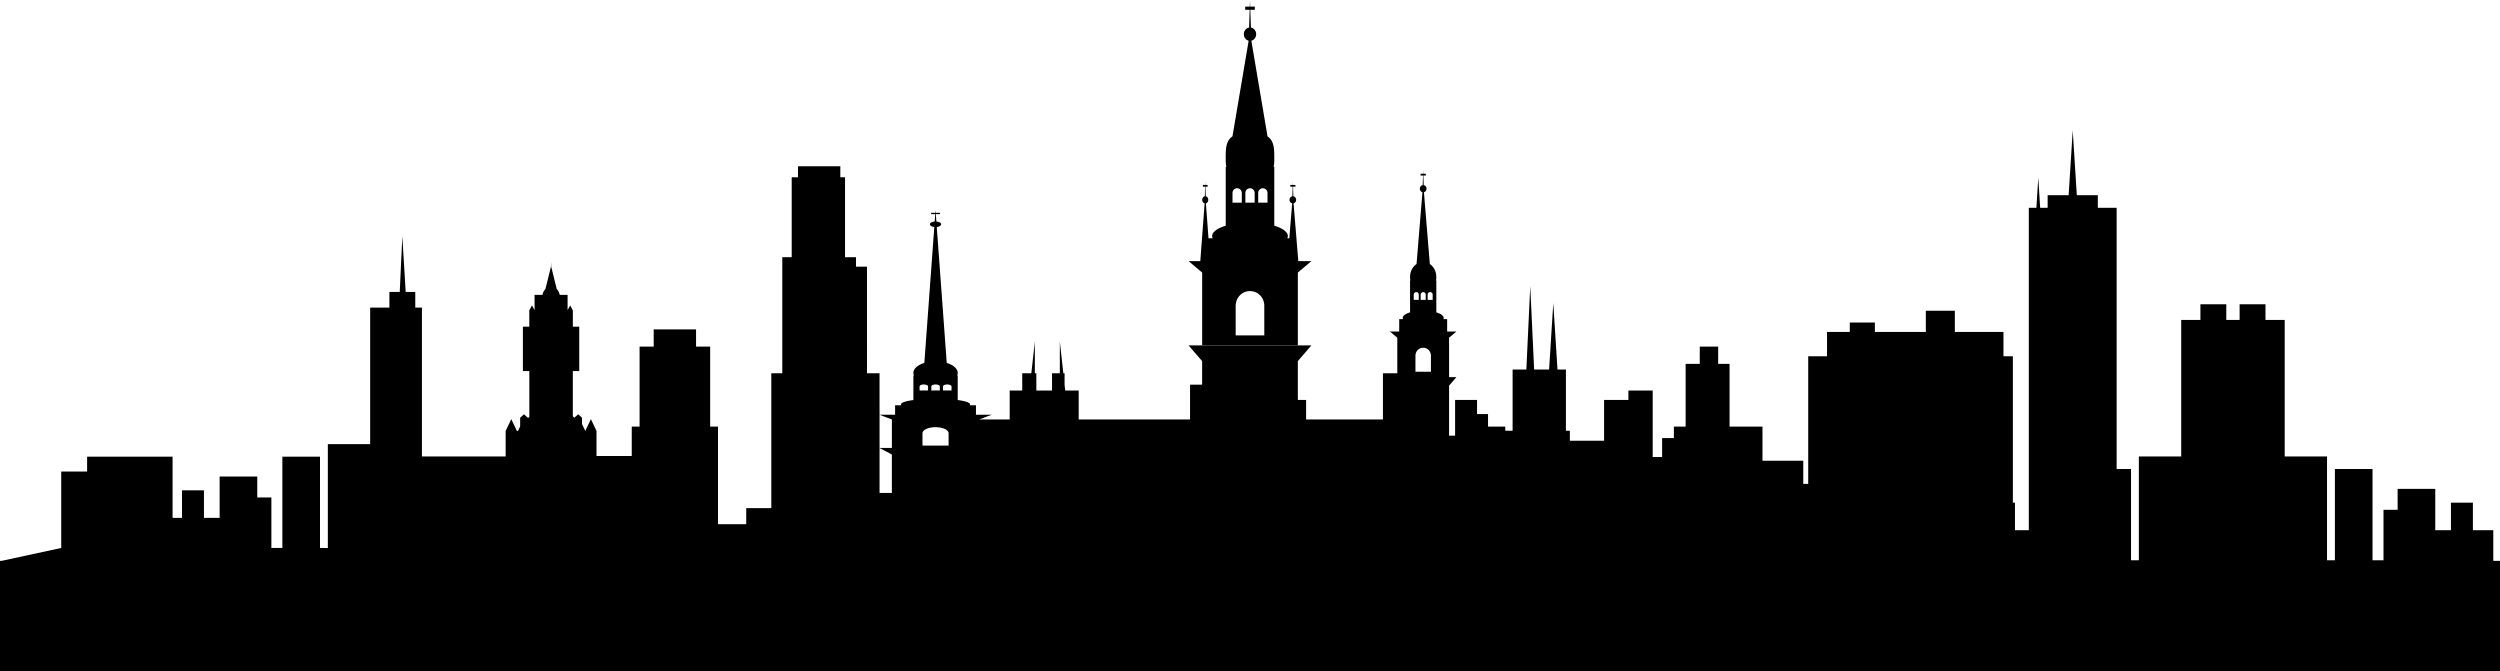 <svg xmlns="http://www.w3.org/2000/svg" width="800" height="214.857" viewBox="0 0 800 214.857"><path fill="none" d="M398.027 34.711v10.623h3.946v-9.116h-.009zM401.488-36.377h-.015c-.059-.78-.685-1.396-1.482-1.396-.779 0-1.412.616-1.465 1.396h-.015v3.209h2.977v-3.209zM401.359 25.597h-.015c-.049-.321-.623-.581-1.351-.581-.716 0-1.291.26-1.339.581h-.014v1.334h2.716v-1.334h.003z"/><path fill="none" d="M401.357 25.597h-.012c-.052-.321-.615-.573-1.34-.578h-.031c-.703.005-1.274.257-1.322.578h-.01v1.334h2.714v-1.334zM398.031 59.717h3.938V47.426l-3.938-2.077zM401.486-36.377h-.014c-.058-.771-.672-1.383-1.457-1.393h-.041a1.48 1.48 0 0 0-1.45 1.393h-.012v3.209h2.973v-3.209h.001z"/><path fill="none" d="M401.487-36.377h-.01a1.488 1.488 0 0 0-1.48-1.396c-.784 0-1.42.616-1.471 1.396h-.014v3.209h2.975v-3.209zM400.002-4.865c-2.416 0-4.378 1.894-4.541 4.294h-.04v9.888h9.157V-.571h-.023c-.166-2.4-2.129-4.294-4.553-4.294z"/><path fill="none" d="M399.996-4.543a.81.81 0 0 0-.797.757h-.002v1.737h1.605v-1.737h-.004a.805.805 0 0 0-.802-.757zM399.998 13.265c-1.307 0-2.365 1.025-2.455 2.323h-.018v5.351h4.951v-5.351h-.015a2.474 2.474 0 0 0-2.463-2.323z"/><path fill="none" d="M400.806-3.786h-.006a.809.809 0 0 0-.803-.757.803.803 0 0 0-.793.757h-.01v1.737h1.61l.002-1.737zM399.993 25.016c-.713 0-1.291.26-1.339.581h-.016v1.334h2.723v-1.334h-.015c-.05-.321-.626-.581-1.353-.581z"/><path fill="none" d="M400.806-3.786h-.004a.807.807 0 0 0-.795-.754h-.02a.805.805 0 0 0-.785.754h-.008v1.737h1.61l.002-1.737zM400 38.685c-2.207 0-3.995.787-4.146 1.783h-.034v4.104h8.359v-4.104h-.025c-.148-.996-1.939-1.783-4.154-1.783z"/><path d="M384.692 87.212v23.312h30.617V87.212l4.344-3.655h-4.196l-1.519-18.479c.474-.118.824-.571.824-1.129 0-.572-.38-1.061-.89-1.146l-.094-3.065h.762v-.558h-.793l-.029-1.146-.03 1.146h-.793v.558h.758l-.094 3.065c-.504.085-.912.572-.912 1.146 0 .558.373 1.011.853 1.129l-.92 11.164h-.634c.101-.225.164-.451.164-.686 0-1.337-1.69-2.532-4.34-3.329V53.381h-.217a10.19 10.19 0 0 0 .217-2.052c0-3.275.135-6.132-2.162-7.682l-5.178-30.62c.883-.219 1.541-1.067 1.541-2.087 0-1.074-.729-1.955-1.678-2.111l-.191-5.688h1.438V2.112h-1.472L400 0l-.07 2.113h-1.473v1.028h1.436l-.186 5.688c-.949.156-1.678 1.037-1.678 2.111 0 1.021.657 1.869 1.54 2.087l-5.18 30.619c-2.297 1.549-2.159 4.405-2.159 7.683 0 .708.082 1.395.213 2.052h-.209v18.846c-2.656.794-4.347 1.993-4.347 3.33 0 .233.064.461.168.686h-1.333l-.836-11.164c.438-.118.757-.571.757-1.129 0-.572-.348-1.061-.812-1.146l-.09-3.065h.696v-.558h-.721l-.03-1.146-.027 1.146h-.727v.558h.695l-.086 3.065c-.459.085-.834.572-.834 1.146 0 .558.349 1.011.775 1.129l-1.385 18.479h-3.75l4.339 3.655.006-.001zm19.88 20.119h-9.158v-9.888h.04c.162-2.4 2.125-4.294 4.541-4.294 2.424 0 4.387 1.894 4.553 4.294h.022l.002 9.888zm-1.947-45.695h.015a1.481 1.481 0 0 1 1.471-1.396c.791 0 1.427.616 1.479 1.396h.011v3.209h-2.976v-3.209zm-4.108 0h.012a1.481 1.481 0 0 1 1.45-1.393h.041c.785.01 1.4.621 1.457 1.393h.014v3.209h-2.973l-.001-3.209zm-4.117 0h.014c.053-.78.686-1.396 1.465-1.396.799 0 1.425.616 1.483 1.396h.014v3.209H394.4v-3.209z"/><path d="M800 179.469h-2.145v-9.802h-6.527v-8.82h-7.025v8.82h-5.018v-13.236H767.24v6.706h-4.517v16.152h-3.512v-29.22h-12.045v29.22h-2.516v-33.222h-13.545v-43.682h-6.146v-5.019H716.676v5.019H712.412v-5.019h-8.279v5.019h-6.147v43.682h-13.554v33.223h-2.504v-29.22h-4.606V66.49H671.3v-4.017h-6.719l-1.31-20.743-1.305 20.743h-6.723v4.017h-2.391l-.604-9.64-.604 9.64h-2.427v103.178h-4.43v-8.82h-.67v-46.851h-3.012v-7.778h-15.558v-6.774h-9.285v6.774H599.96v-3.01h-8.033v3.01h-7.276v7.777h-6.023v40.833h-1.584v-7.391h-13.051v-10.93h-10.537v-20.074h-3.639v-5.52h-5.896v5.52h-4.518v20.075h-3.765v3.667h-3.762v6.065h-3.015v-21.275h-7.774v3.009h-7.78v13.05h-10.955v-3.191h-1.259V118.26h-2.698l-1.343-21.286-1.342 21.286h-4.787l-1.243-26.677-1.246 26.677h-4.402v19.573h-2.342v-1.324h-5.519v-4.015h-3.517v-4.52h-7.022v11.442h-1.924V123.4l2.349-2.722h-2.349v-12.615l2.349-1.977h-2.966v-3.958h-1.209a.841.841 0 0 0 .095-.371c0-.724-.914-1.371-2.353-1.802V89.762h-.11c.071-.355.11-.729.11-1.11 0-1.772-.836-3.319-2.078-4.156l-1.89-22.986c.476-.119.835-.577.835-1.13 0-.582-.396-1.057-.91-1.141l-.104-3.079h.775v-.558h-.795l-.041-1.143-.031 1.143h-.799v.558h.775l-.101 3.079c-.514.084-.909.559-.909 1.141 0 .553.358 1.011.834 1.13l-1.89 22.984c-1.242.839-2.078 2.384-2.078 4.158 0 .383.039.755.113 1.11h-.113v10.195c-1.438.432-2.35 1.08-2.35 1.804 0 .125.03.249.086.371h-1.205v3.958h-2.966l2.353 1.978h.004v11.382h-4.6v14.782h-24.586v-6.254h-2.646v-12.425l4.344-5.027h-39.308l4.339 5.027v7.548h-3.867v11.13h-35.634v-9.263h-4.309l-.206-1.867v-3.652h-.399l-1.123-10.15v10.15h-2.494v5.521h-5.017v-5.521h-.482v-10.15l-1.126 10.15h-2.907v5.521h-4.017v9.263h-9.743l3.964-1.517h-5.011v-3.037h-2.032c.094-.093.152-.188.152-.284 0-.558-1.543-1.052-3.961-1.384v-7.827h-.196c.124-.271.196-.558.196-.853 0-1.358-1.412-2.548-3.51-3.189l-3.193-43.509c.804-.09 1.406-.442 1.406-.867 0-.445-.662-.811-1.532-.875l-.169-2.362h1.312V68.1h-1.344l-.065-.878-.069.878h-1.343v.429h1.315l-.172 2.362c-.868.064-1.533.43-1.533.875 0 .425.603.777 1.405.867l-3.189 43.505c-2.101.646-3.506 1.833-3.506 3.193 0 .295.065.58.193.853h-.193v7.827c-2.427.33-3.971.826-3.971 1.384 0 .097.058.191.151.284h-2.031v3.037h-4.98v-13.267h-4.014V85.324h-3.514V82.31h-3.513V56.717h-1.509v-3.513h-13.549v3.513h-2.008V82.31h-3.011v37.139h-3.513v43.156h-8.028v5.14h-9.035V136.51h-2.504v-25.594h-4.515v-5.519h-13.556v5.519h-4.515v25.595h-2.508v9.417h-11.279v-8.027l-1.794-3.784-1.796 3.784-1.05-2.215v-2.022l-1.219-1.09-1.227 1.09-.492-.443v-14.485h2.06v-14.203h-2.049v-5.225l-.862-1.571-.822 1.506V94.36h-2.521c-.145-.753-.488-1.403-.957-1.878l-1.029-4.16h.105l-.109-.027-.476-1.919h.162l-.173-.037-.236-.956-.05-1.536-.052 1.522-.237.972-.162.035h.152l-.476 1.922-.109.024h.109l-1.033 4.163a3.572 3.572 0 0 0-.954 1.875h-2.524v4.885l-.822-1.51-.862 1.571v5.224h-2.049v14.202h2.063v14.704l-.252.225h-.247l-1.22-1.09-1.219 1.09v2.781l-.692 1.455h-.36l-1.792-3.783-1.798 3.783V146.065h-26.788V98.437h-2.135v-5.019h-3.073l-1.071-17.815-.826 17.815h-3.31v5.019h-6.151v43.687h-13.548v33.225H102.4v-29.223H90.356v29.223h-3.514V159.19h-4.52v-6.703H70.283v13.233h-5.019v-8.816h-7.026v8.816h-3.013v-19.595H27.874v4.755h-8.279v24.468L.522 179.47H0v35.387h800v-35.388zM285.393 157.73h-3.937v-14.367l3.937 2.076v12.291zm.009-14.383h-3.946v-10.623l3.937 1.507h.01l-.001 9.116zm12.62-19.736h.01c.048-.321.619-.573 1.322-.578h.031c.724.005 1.288.257 1.34.578h.011v1.334h-2.714v-1.334zm-3.757 0h.014c.048-.321.623-.581 1.339-.581.728 0 1.302.26 1.351.581h.014v1.334h-2.717l-.001-1.334zm9.289 18.976h-8.359v-4.104h.034c.151-.996 1.939-1.783 4.146-1.783 2.215 0 4.006.787 4.153 1.783h.025l.001 4.104zm.943-17.642h-2.722v-1.334h.015c.048-.321.626-.581 1.339-.581.728 0 1.303.26 1.354.581h.014v1.334zm150.118-30.718h.008a.806.806 0 0 1 .785-.754h.02a.807.807 0 0 1 .795.754h.004v1.737h-1.61l-.002-1.737zm-2.224 0h.01a.803.803 0 0 1 .793-.757.81.81 0 0 1 .803.757h.006v1.737h-1.611v-1.737h-.001zm5.505 24.726h-4.951v-5.351h.018c.09-1.298 1.148-2.323 2.455-2.323a2.477 2.477 0 0 1 2.465 2.323h.014v5.351h-.001zm.557-22.988h-1.605v-1.737h.002a.81.81 0 0 1 .797-.757c.431 0 .773.336.804.757h.004l-.002 1.737z"/></svg>